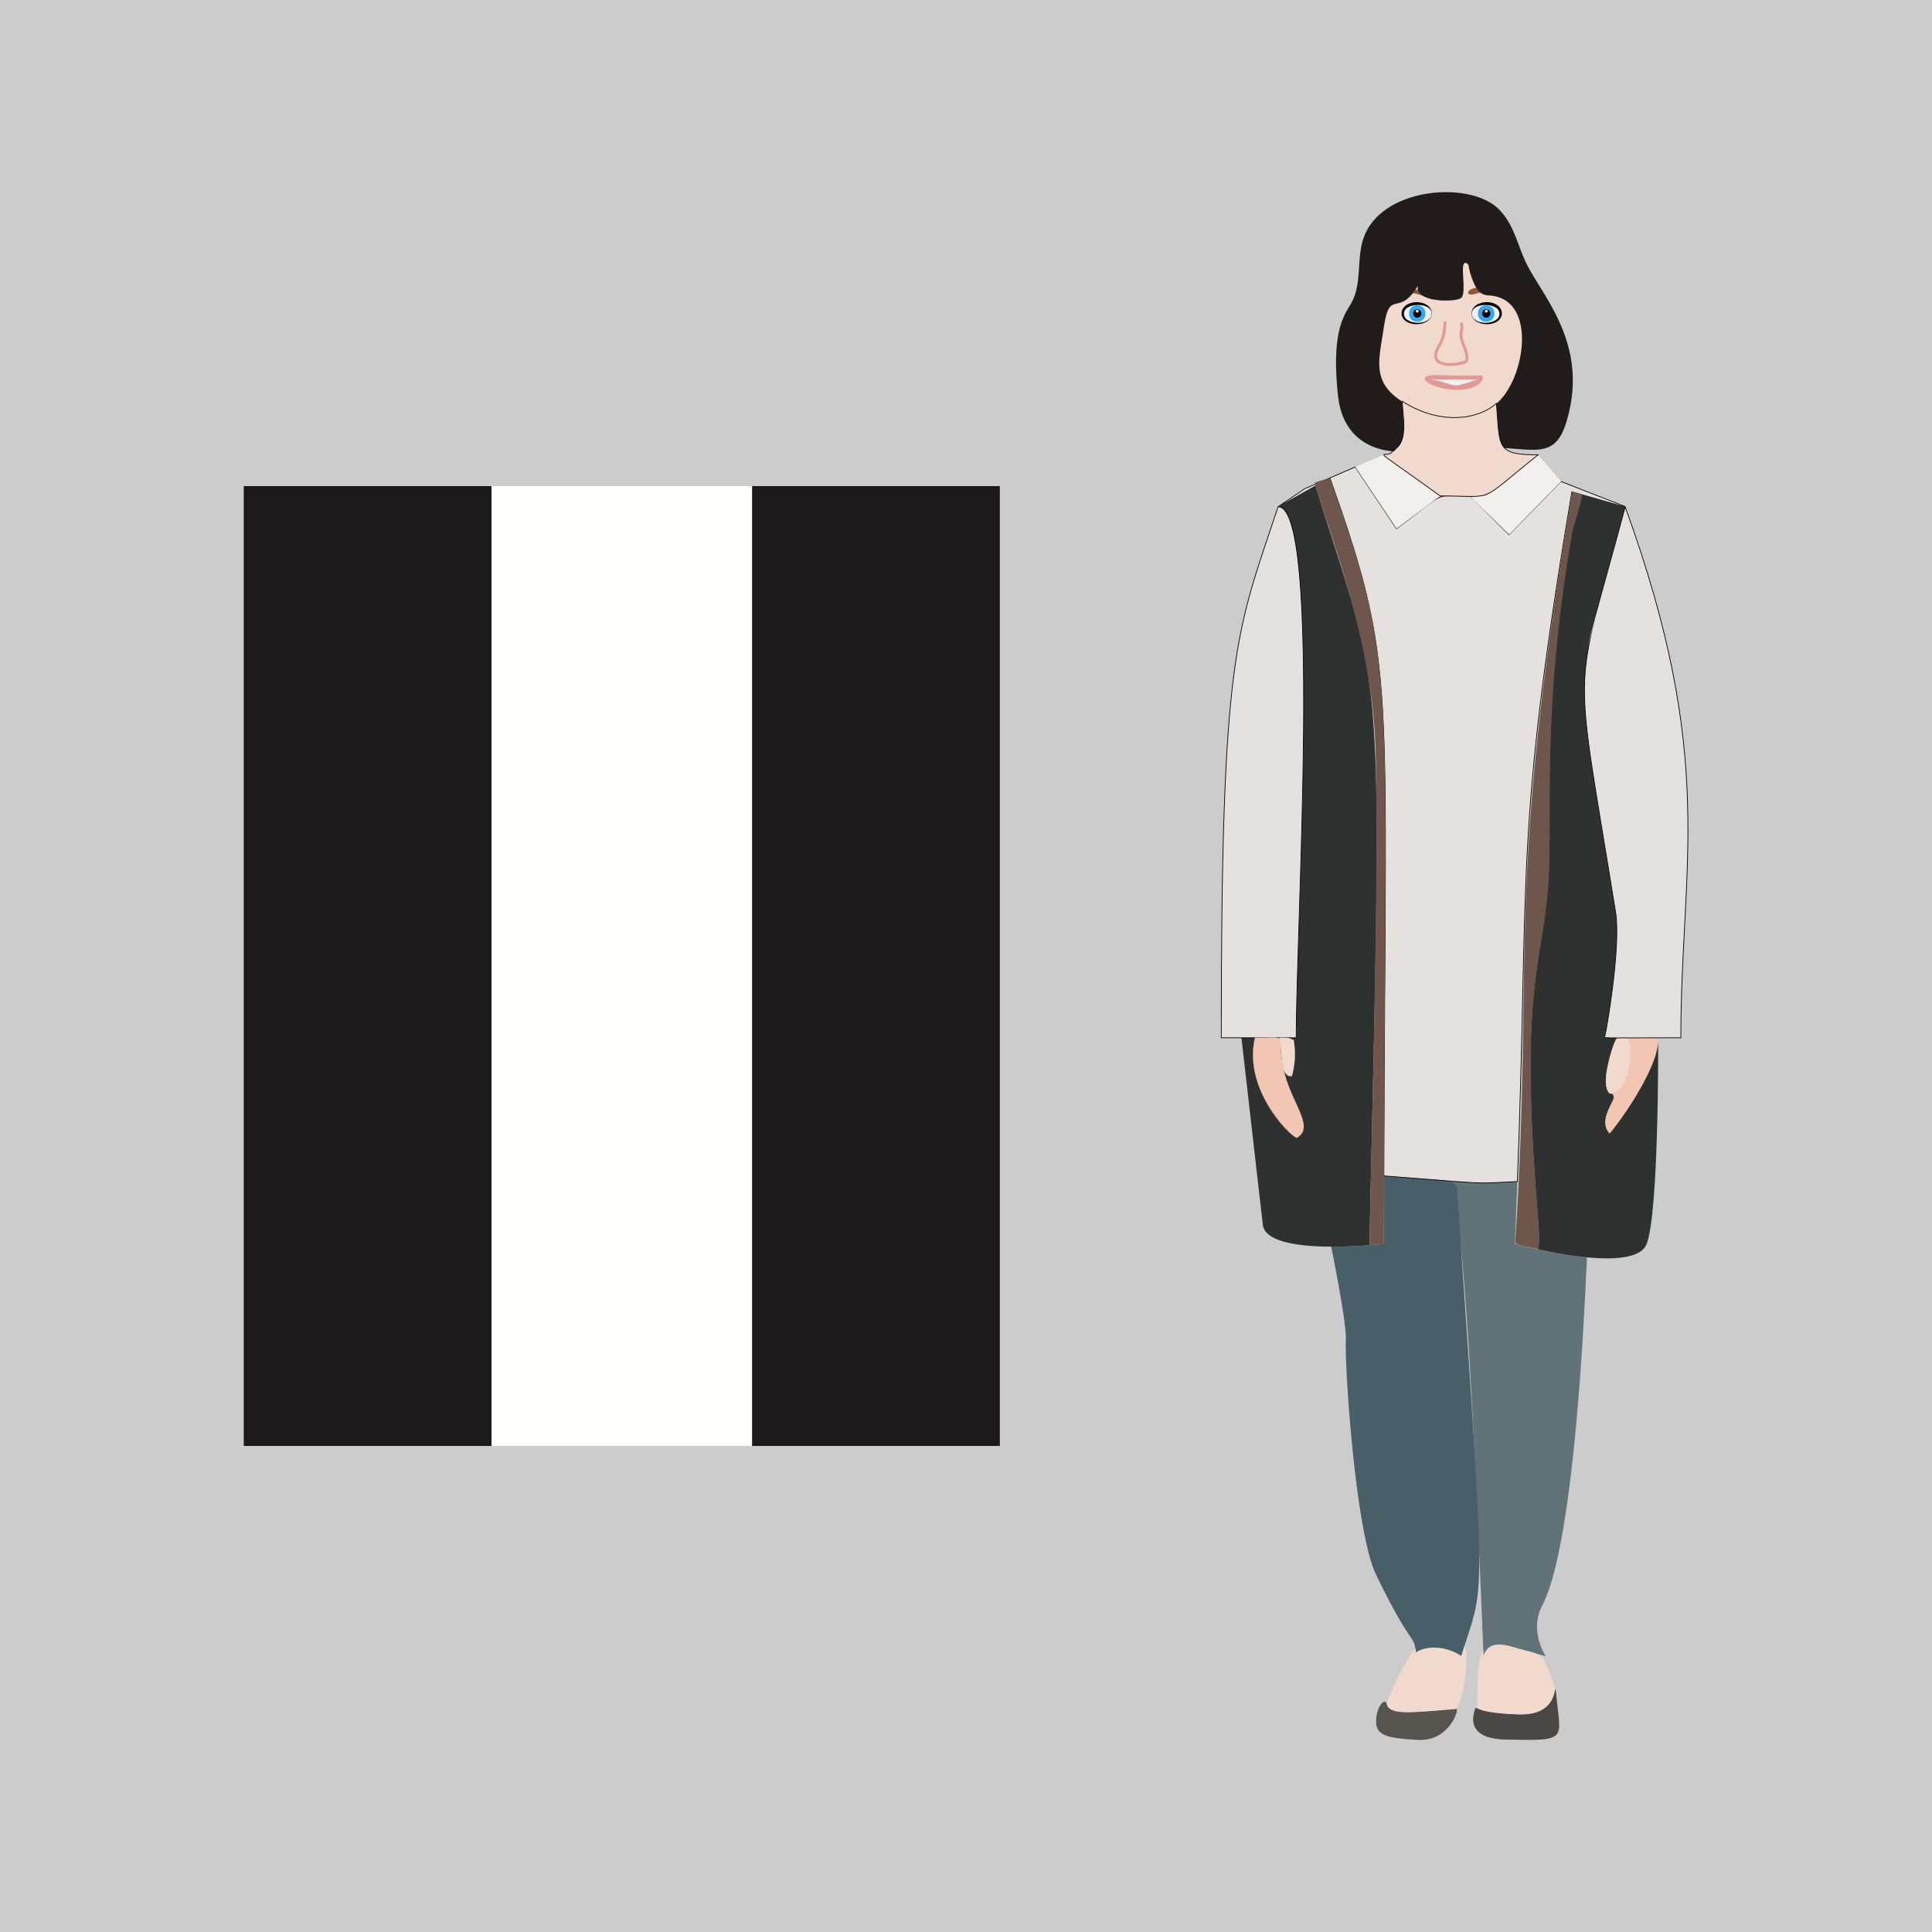 <svg xmlns="http://www.w3.org/2000/svg" viewBox="0 0 700 700"><path fill="#ccc" d="M0 0h700v700H0z"/><path fill="#fffffe" d="M88.3 176.12h273.96v347.77H88.3z"/><path fill="#1b1919" d="M272.49 176.12h89.78v347.77h-89.78zm-184.19 0h89.78v347.77H88.3z"/><path d="M550.2 141.92c3.15-4.21 8.93-10.49 5.28-20.62-1.64-4.55-10.7-19.19-18.22-25.66-5.15-4.43-7.64-2.84-12.74.4-8.83 5.6-14.8 4.34-18.35 6.36-19.83 11.3-16.41 50.58-2.27 48.49 2-.3 2-.95 5-.29 31.92 6.98 32.46 3.15 41.3-8.68z" fill="#f2d9cd"/><path d="M518.28 137c-1.38.8 8.45 6.11 17.22.92 1.94-1.15-1.6-.72-3.74-.64-1.02 0-12.51-.86-13.48-.28z" fill="#f1f1f1"/><path d="M545.57 630.28c-16.27-.33-11-10.84-11-11.53 3.73 1.77 12.29 2.28 16.43 2.35 15 .26 11.62-13.47 12.77-8 1.54 17.46 5.13 17.66-18.2 17.18z" fill="#4a4746"/><path d="M513.86 630.4c-11.39-.61-15.45-1.6-15.28-7s3.31-8.39 3.87-6c1 4.07 8 3.26 25.23 1.78 1.16-.18-2.49 11.82-13.82 11.22z" fill="#57534f"/><path d="M575 455.55c-.56 9-3.78 102.61-16.27 126.26-4.66 8.84 1 17.83 1.3 18.22-1-.17-10.25-2.83-12.31-3.42-9.56-2.72-9.37 2.63-10.19 3.42-1.5-33-6.35-168.62-12.6-172.24 14 1.14 8.45.95 24.85.25l-.91 22.61a173.09 173.09 0 0026.13 4.9z" fill="#617379"/><path d="M529.46 600.05s-7.87-5.38-15.43-1.91c-1.93.88-.94 1-1.22-.91-.7-4.66-2.27-2-14.24-26.7-7.43-15.35-11.4-74.93-10.95-85 .22-5.09-2.57-20-5.29-33.85a176 176 0 0019.07-1V426c26.19 2 23.05 1.14 26.47 3.79 10.76 158.91 10.27 141.74 1.59 170.26z" fill="#485e68"/><path d="M563.76 613.17c-1.14-5.48 2.19 8.1-12.77 8-2.36 0-16-.54-15.78-2.9.43-5.81-.66-15.48 2.2-20.42.33 7-1.86-4.77 10.25-1.21 11.63 3.42 10.43 1.14 14.21 10.52a22.56 22.56 0 011.89 6.01zm-36.06 5.95c-16.87 1.41-24.24 2.27-25.23-1.78.24-3.21 11.81-25.24 10.35-18.58 5.49-3.08 12.17-1.8 16.67 1.29l1.13-3.73c1.63 2.99.16 18.2-2.92 22.8z" fill="#f2d9cd"/><path d="M581.41 211.5l-6.19 23.23c1.66-7.82 4.14-15.55 6.19-23.23z" fill="#e4e1de" stroke="#000" stroke-miterlimit="10" stroke-width=".26"/><path d="M569.51 178.2c-21 125.38-15.38 136.5-19.74 249.9-17.39.74-6.92 1.13-48.37-2.05.46-182.87 4.74-184.13-19.54-252.89-24.5 13.73-22.21 12.87-9.18 3.94l18.32-7.89 15 22.35c19-14.22 12.94-11.84 26.71-11.84l14 14 18.85-19.28c30.04 11.87 30.64 11.28 3.95 3.76z" fill="#e4e1de" stroke="#000" stroke-miterlimit="10" stroke-width=".26"/><path fill="#f2f0ee" d="M521.8 179.69l-15.78 11.84-15.01-22.35 10.19-4.38 20.6 14.89zm43.82-5.25l-18.85 19.27c-17.67-17.64-16.29-14-8.32-14l18.85-14.91z"/><path d="M534.53 106.48c-4.79 1.59-3.68-4.63 9.17-1.68.85.2 2.09.56 2 1.53-3.84.03-7.34-1.12-11.17.15zM507.56 104c-5.68-.53-5.09 2.56-2.28 2.76s4.18-2.51 13.66 1.79c2.3-2.87-9.86-4.37-11.38-4.55z" fill="#915537"/><path d="M567.45 153.15c-3.79 12.28-10.59 9.84-22.52 9.18-1.94-2.36-1.85-5.07-2.76-16.1 10.24-8.44 15.06-37.33-1.95-39.13-1.78-.18-3.94.21-6.05-4.22a24.89 24.89 0 01-2-6.24 1.54 1.54 0 00-.55-1.14c-3.33-2.15 0 9.9-2.08 12.33-1.5 1.74-17.08 2-15.83-4.31-7.05 11.86-10.18.62-12.31 15-1.79 12.05-4.55 19.86 6.7 27 0 .12 1 13-.21 15.17-.58 1.06-1.71 1.3-2.93 2.87-11.38-1-18.83-7.83-20.16-20.09-2.82-26.13 3.36-30.18 5.48-35 3.09-7 1.24-15.43 3.92-22.65 6.76-18.14 38.91-20.5 49.09-9.77 5.92 6.24 6.52 13.66 10.67 21.18 6.77 12.26 21.71 29.3 13.49 55.92z" fill="#211c1b"/><path d="M557.3 164.8c-22.61 17.87-14.53 14.89-35.5 14.89-29.32-21.2-19.12-12.41-17.2-16.27.63.11.21-.08 1.45-1.14 4.33-3.7 1.92-12.83 2.05-16.89 13.14 8.49 27 7 34.08.76 1.3 15.96-.29 18.65 15.12 18.65z" fill="#f2d9cd" stroke="#000" stroke-miterlimit="10" stroke-width=".26"/><path d="M536.67 136.08c-.11 0-9.36.11-13.59-.14-11.13-.66-7.2 3.49.71 4.94 10.98 2.02 15.21-4.01 12.88-4.8zm-2 1.63c-10 3.32-5.78 1.76-16.12-.26 18.55.41 18.31-.43 16.12.29z" fill="#e09a95"/><path d="M523.56 116.49c-.24 7.6-2.22 8-3.16 10.91-2.18 6.83 10.25 4.35 10.84 3.54s.07-3.63-.66-5.24c-2.57-5.68-.23-5.41-1.14-8.76" fill="none" stroke="#e09a95" stroke-miterlimit="10" stroke-width="1.04"/><path d="M533.22 113.6c0 4.77 10.51 4.77 10.51 0s-10.51-4.79-10.51 0z" fill="#f1f1f1"/><path d="M533.28 113.6c0 4.56 10.11 4.4 10 0-.03-4.05-9.97-4.24-10 0zm-.12 0c.17-5.44 10.85-5.55 11 0-.24 5.22-10.7 5.1-11 0z"/><path d="M518.74 113.6c0 4.77-10.51 4.77-10.51 0s10.51-4.79 10.51 0z" fill="#f1f1f1"/><path d="M518.8 113.6c-.3 5.09-10.75 5.21-11 0 .2-5.54 10.84-5.43 11 0zm-.11 0c0-4.25-10-4.07-10 0-.12 4.4 10 4.56 10 0z"/><path d="M541.47 113.59c0 4-6 4-6 0s6-3.97 6 0zm-24.98 0c0 4-6 4-6 0s6-3.97 6 0z" fill="#36a9ee"/><path d="M540 113.59a1.5 1.5 0 01-3 0 1.5 1.5 0 013 0zm-25 0a1.5 1.5 0 01-3 0 1.5 1.5 0 013 0z"/><path d="M539 112.75a.5.5 0 01-1 0 .5.5 0 011 0zm-25 0a.5.5 0 01-1 0 .5.5 0 011 0z" fill="#fff"/><path d="M496.72 425.65c-.32 14.19-.53 23.79-.45 25.49-9.59.76-37.58 2.18-38.71-7.37-1.23-10.45-6.54-57.06-7.77-67.79h4.86c-4.18 18 11.49 34.53 15.09 36.29 6.61-3.61-1.43-12.17-4.21-22.88a4.66 4.66 0 002.48.55 28.7 28.7 0 00.64-13.22 3.16 3.16 0 01-1.58-.79h2.57c0-39.6 9.21-191-6.53-192.38l13.52-7.55c23.65 76.59 24.53 56.84 20.09 249.65z" fill="#2f3030"/><path d="M469.8 412.32c-3.53-1.78-19.35-18.22-15.09-36.34h12.42a3.34 3.34 0 001.58.79 28.93 28.93 0 01-.64 13.21 4.56 4.56 0 01-2.48-.54c2.79 10.74 10.88 19.25 4.21 22.88z" fill="#292929"/><path d="M469.64 376h-27.15c0-140.12 5.28-146.41 20.59-192.39 15.83.03 6.56 150.8 6.56 192.39z" fill="#e4e1de" stroke="#000" stroke-miterlimit="10" stroke-width=".26"/><path d="M596.63 450.67c-3.45 9.09-29.79 4.09-39.33 2 .68-5.14 0-9-1.14-24.9-5-70.31 2.66-80.1 4.69-106.8 1.75-23-4-62.89 8.86-129 .27-1.44 2.52-7.56 3.41-12.75l15.69 4.45c-19.14 71.78-18.94 51.08-3.5 146.77 1.77 10.95-2 35.62-3.94 45.54 5.76 0 4.56-.32 4 .92-1.69 3.61-4.33 12.84-3.33 17 .8 3.25 1.67 2.09 1.93 2.36 3.23 2-5.83 8.59-.81 14.41 1.4-1.21 17.42-22.33 17.63-33.78 0-.03.31 61.98-4.16 73.78z" fill="#2f3030"/><path d="M575.19 234.84c-1 4.56-.77 5.08-.83 3.12zm6.22-23.34l-6.19 23.23c1.66-7.82 4.14-15.55 6.19-23.23z" fill="#242424"/><path d="M569.82 191.94c-11.66 66.67-7.06 105.55-8.86 129-2 26.62-9.69 36.63-4.69 106.8 1.14 15.93 1.77 19.77 1.14 24.9-2-.42-8.45-1.79-8.42-2.27 6.89-105.66-3.71-127 20.64-272.24l3.63 1c-.97 5.25-3.19 11.38-3.44 12.81z" fill="#6f564d"/><path d="M469.8 412.32c-3.56-1.79-19.35-18.29-15.09-36.34 13.85 0 6.74-2.2 10.88 13.46 2.83 10.73 10.88 19.25 4.21 22.88z" fill="#f2c6b3"/><path d="M468.07 389.94c-4.55.38-3.23-8.43-4.64-14 5.36 0 3.77.57 5.28.79a29 29 0 01-.64 13.21zm121.67-.58c-1.7 6.42-8.48 11.19-7.84.88.21-3.41 2.62-13.07 4.15-14.26 4 0 3.69-.21 4 .61.63 1.61 1.15 7.25-.31 12.77z" fill="#f2d9cd"/><path d="M583.16 410.63c-4.29-5 2.19-12.26 1.71-13.58-.18-.5-.82-.74-.93-.85 7.18-1.44 7.51-16 6.12-19.61-.34-.87-2.28-.61 10.69-.61.65 11.02-16.13 33.31-17.59 34.65z" fill="#f2c6b3"/><path d="M600.87 376c-.06.8 0 1.5-.12 0z" fill="#f2c6b3"/><path d="M501.4 450.67s-2 .23-5.13.47c-.3-6.05 3.4-121.25 2.21-177.09-.85-39.41-13.87-72.21-21.83-98l5.21-2.93c25.14 71.1 19.71 67.22 19.54 277.55z" fill="#6f564d"/><path d="M481.72 173.18c.33-.11.47-.23-5.07 2.88-.45-1.54-1.43-.86 5.07-2.88zm19.68 277.49c0 .3-5.09 1-5.13.47 3.13-.24 5.13-.47 5.13-.47z" fill="#75594f"/><path d="M609 376c-31.7 0-27.65.38-27.45-.88.13 0 5.89-31.7 3.8-44.69-15.47-96.08-15.66-75 3.49-146.77C622.19 275.37 609 313 609 376z" fill="#e4e1de" stroke="#000" stroke-miterlimit="10" stroke-width=".26"/><path d="M581.41 211.5l-6.19 23.23c1.66-7.82 4.14-15.55 6.19-23.23z" fill="#e4e1de"/></svg>
